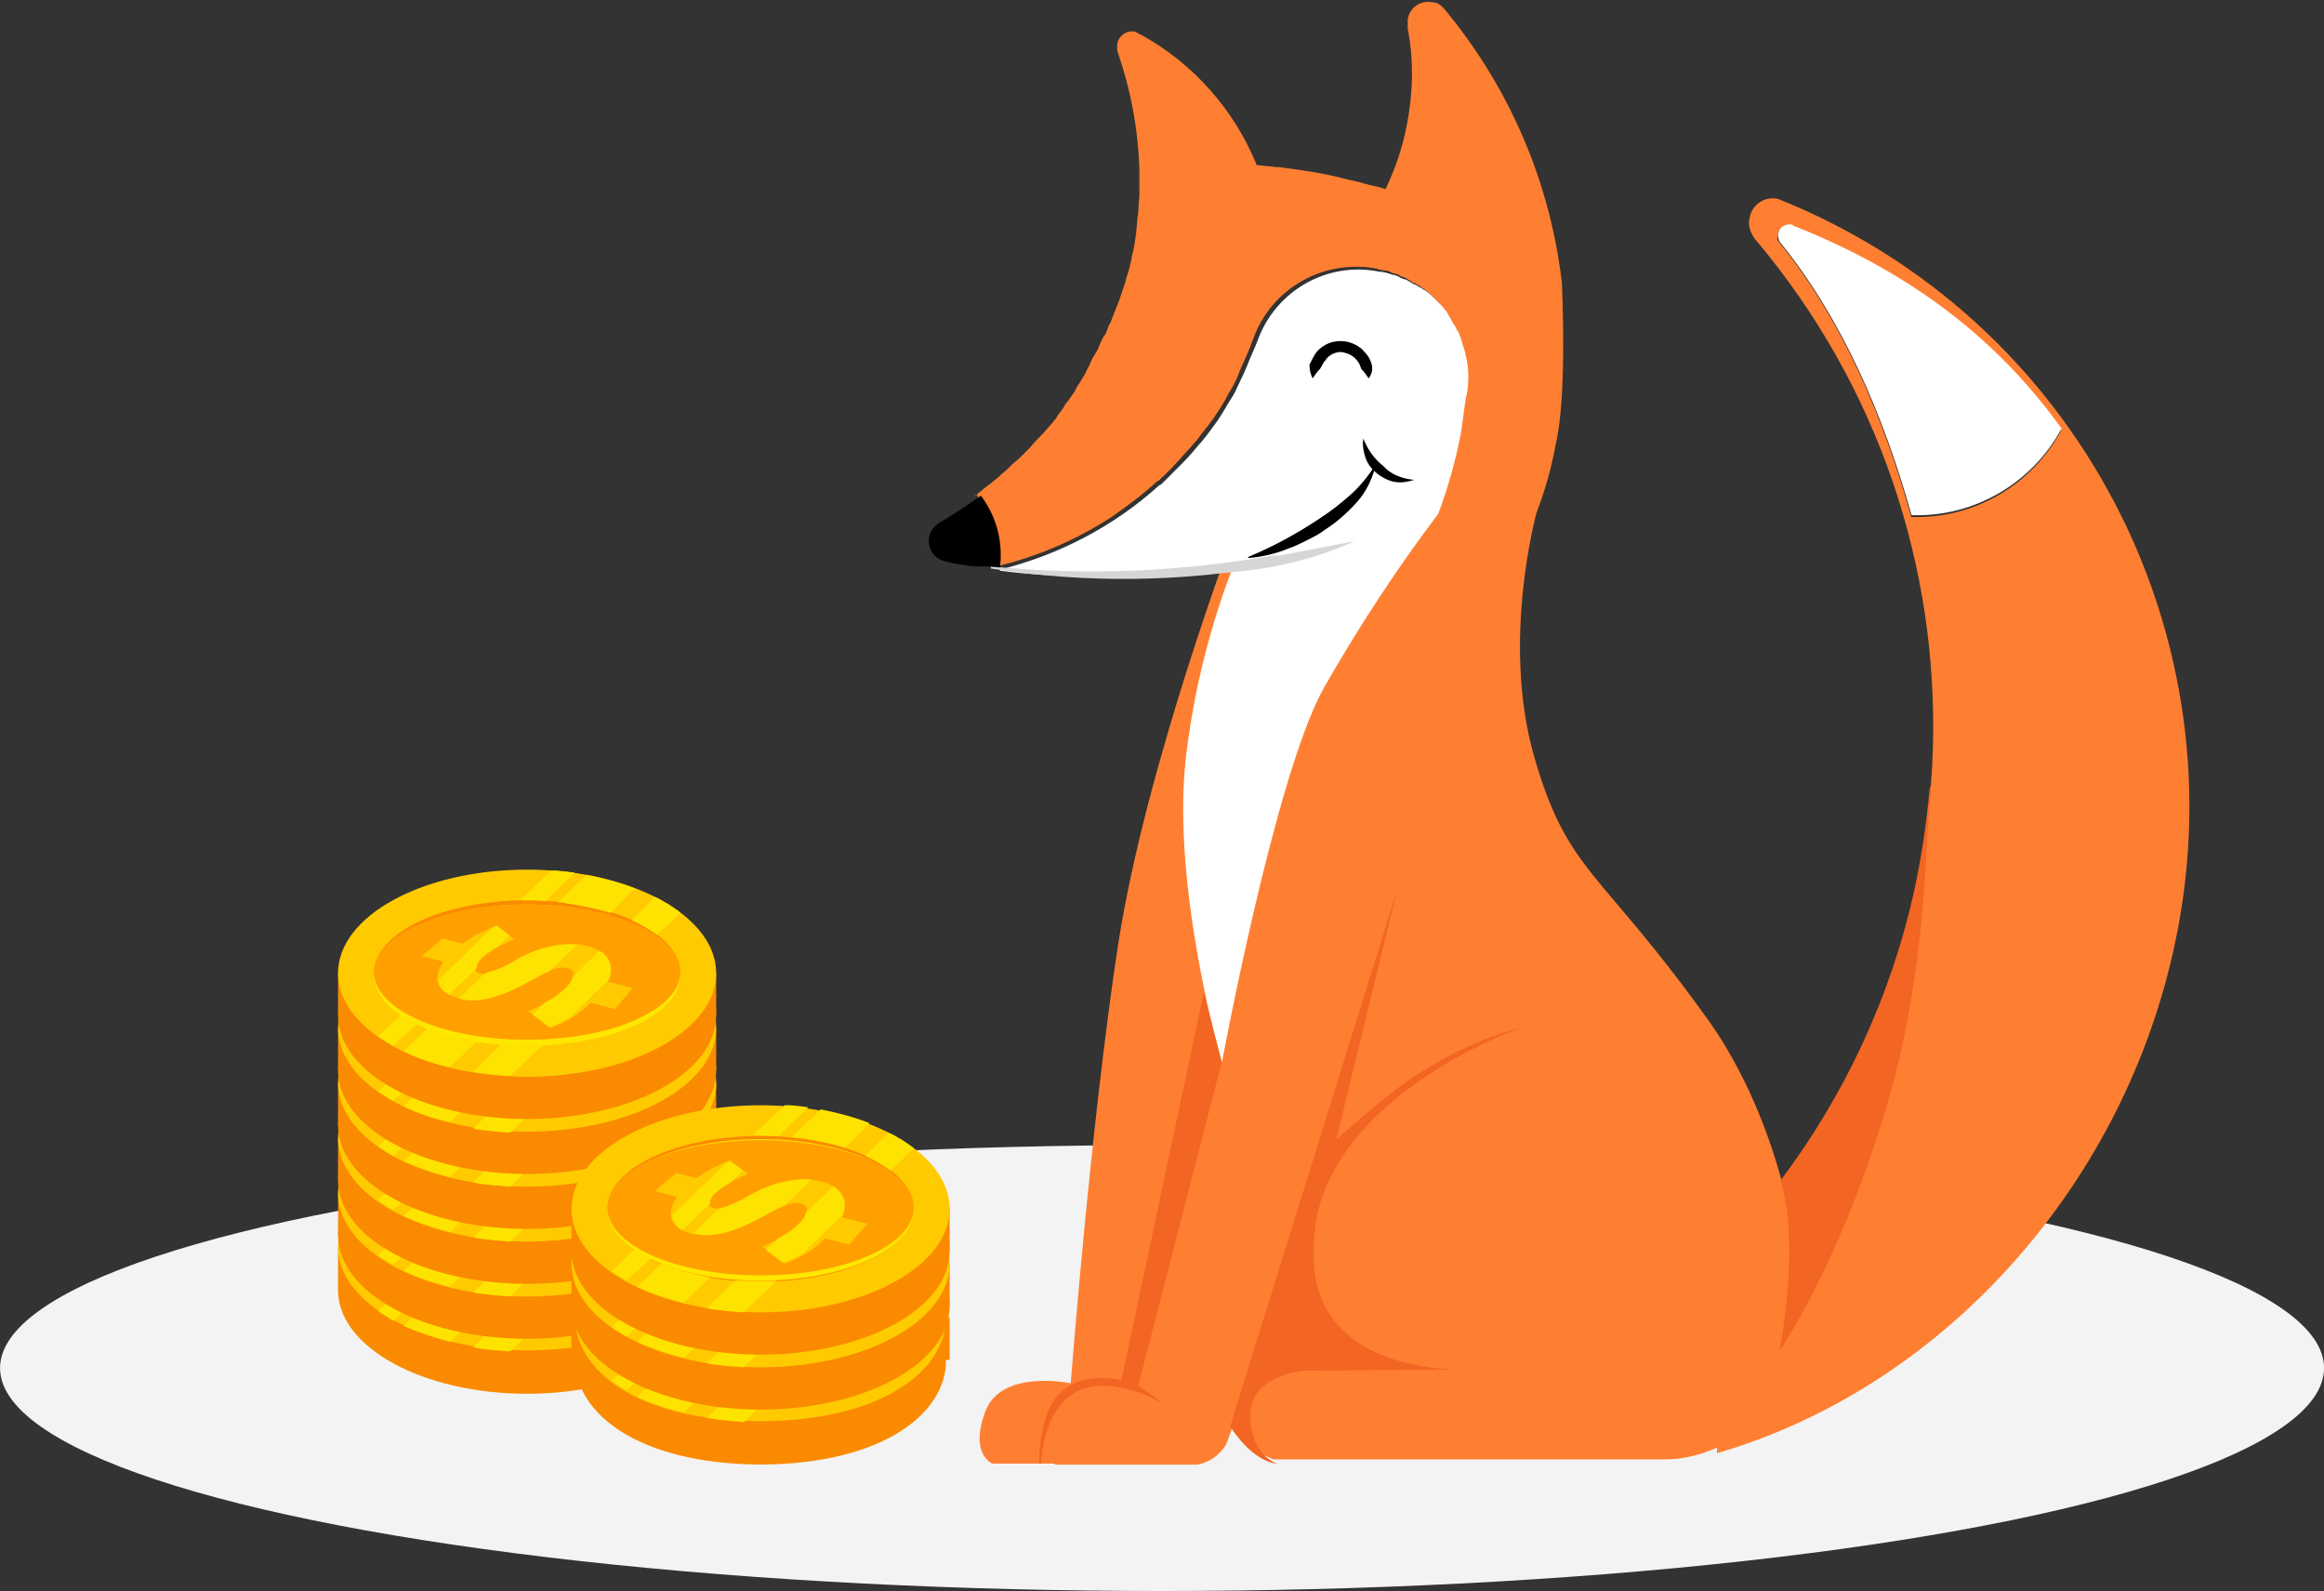 <?xml version="1.0" encoding="utf-8"?>
<!-- Generator: Adobe Illustrator 25.3.1, SVG Export Plug-In . SVG Version: 6.00 Build 0)  -->
<svg version="1.1" id="Warstwa_1" xmlns="http://www.w3.org/2000/svg" xmlns:xlink="http://www.w3.org/1999/xlink" x="0px" y="0px"
	 viewBox="0 0 220 150.6" style="enable-background:new 0 0 220 150.6;" xml:space="preserve">
<rect x="0" y="0" width="220" height="150.6" fill="#333333" stroke="none"/>
<style type="text/css">
	.st0{fill:#F3F3F3;}
	.st1{fill:#FF7F32;}
	.st2{fill:#FFFFFF;}
	.st3{fill:#D6D6D6;}
	.st4{fill:#F26522;}
	.st5{fill:#FA8A00;}
	.st6{fill:#FFCA00;}
	.st7{fill:#FFE700;}
	.st8{fill:#FF9F00;}
	.st9{fill:#FFE300;}
</style>
<g transform="translate(76.205 37.669)">
	<ellipse class="st0" cx="33.8" cy="91.8" rx="110" ry="21.1"/>
</g>
<g transform="translate(1542.46 68.01)">
	<path class="st1" d="M-1380.7,28.6c-10.3-14.4-13.3-13.9-16.5-24.9s0.2-23.2,0.2-23.2c0.8-2.1,1.4-4.2,1.8-6.4
		c0.3-1.3,1-5,0.6-15.3l0,0c-1.1-9.5-4.9-18.4-11-25.8l0,0c-0.3-0.4-0.7-0.8-1.3-0.8c-1.1-0.2-2.1,0.5-2.3,1.6c0,0.3,0,0.6,0,0.9
		c0.6,3,0.5,6.2-0.1,9.2c-0.4,2.1-1.1,4.1-2,6c-0.5-0.2-1-0.3-1.5-0.4c-0.4-0.1-0.7-0.2-1.1-0.3c-1-0.2-2-0.5-3-0.7
		c-1.5-0.3-3-0.5-4.5-0.7c-0.1,0-0.2,0-0.3,0c-0.6-0.1-1.2-0.1-1.8-0.2c-2.1-5.2-6-9.6-10.9-12.3c-0.2-0.1-0.4-0.2-0.6-0.3
		c-0.8-0.2-1.6,0.4-1.7,1.2c0,0.2,0,0.4,0,0.6c1.3,3.7,2,7.5,2.1,11.4l0,0v2.1c0,0.5-0.1,1.1-0.1,1.7c0,0.3-0.1,0.5-0.1,0.8
		c0,0.4-0.1,0.8-0.1,1.2c-0.1,0.7-0.2,1.5-0.4,2.2c-0.1,0.7-0.3,1.4-0.5,2c-0.1,0.2-0.1,0.5-0.2,0.7c0,0.1-0.1,0.2-0.1,0.3
		c-0.1,0.3-0.2,0.6-0.3,0.9c-0.1,0.3-0.2,0.6-0.3,0.8l-0.2,0.5c-0.1,0.2-0.1,0.3-0.2,0.5c-0.1,0.3-0.2,0.6-0.4,0.9
		c-0.1,0.3-0.2,0.5-0.3,0.8c0,0,0,0.1-0.1,0.1c-0.2,0.3-0.3,0.6-0.5,1c-0.1,0.3-0.2,0.5-0.4,0.8c-0.2,0.3-0.4,0.7-0.5,1
		c-0.1,0.2-0.3,0.5-0.4,0.8c-0.2,0.3-0.4,0.7-0.6,1c-0.2,0.2-0.3,0.5-0.4,0.7c-0.2,0.3-0.5,0.7-0.7,1c-0.2,0.2-0.3,0.4-0.4,0.6
		c-0.2,0.3-0.5,0.6-0.7,1c-0.2,0.2-0.3,0.4-0.5,0.6c-0.3,0.3-0.5,0.6-0.8,0.9l-0.5,0.5c-0.3,0.3-0.5,0.6-0.8,0.9
		c-0.2,0.2-0.3,0.3-0.5,0.5c-0.3,0.3-0.6,0.6-0.9,0.8c-0.2,0.2-0.3,0.3-0.5,0.5c-0.3,0.3-0.6,0.5-0.9,0.8c-0.2,0.2-0.4,0.3-0.6,0.5
		l-0.9,0.7c-0.2,0.2-0.4,0.3-0.6,0.5l-0.3,0.2c0.1-0.1,0.2-0.2,0.3-0.2c1.4,2,1.8,6.8,1.8,6.8c3.9-0.9,7.6-2.5,11-4.7
		c1.4-1,2.8-2,4.1-3.2c0.1-0.1,0.2-0.2,0.3-0.2c0.5-0.5,1.1-1,1.6-1.6c0.1-0.1,0.2-0.2,0.3-0.3c0.5-0.6,1.1-1.2,1.6-1.8
		c0,0,0.1-0.1,0.1-0.1c0.5-0.7,1.1-1.4,1.6-2.1c0.1-0.1,0.1-0.2,0.2-0.3c0.4-0.6,0.8-1.2,1.1-1.8c0.1-0.2,0.2-0.4,0.4-0.7
		c0.3-0.5,0.6-1.1,0.8-1.7c0.1-0.2,0.2-0.5,0.3-0.7c0.4-0.8,0.7-1.6,1-2.4c1.7-4.7,6.6-7.5,11.6-6.6c0.3,0.1,0.7,0.2,1,0.2
		c0.1,0,0.2,0.1,0.3,0.1c0.2,0.1,0.4,0.2,0.6,0.2c0.2,0.1,0.3,0.1,0.4,0.2c0.2,0.1,0.3,0.1,0.5,0.2l0.5,0.3c0.1,0.1,0.3,0.2,0.4,0.2
		c0.2,0.1,0.3,0.2,0.5,0.3c0.1,0.1,0.2,0.2,0.3,0.2c0.2,0.1,0.3,0.3,0.5,0.4c0.1,0.1,0.2,0.1,0.2,0.2c0.2,0.2,0.3,0.3,0.5,0.5
		c0.1,0.1,0.1,0.1,0.2,0.2c0.2,0.2,0.3,0.4,0.5,0.6c0,0.1,0.1,0.1,0.1,0.2c0.2,0.2,0.3,0.4,0.4,0.7c0,0.1,0.1,0.1,0.1,0.2
		c0.2,0.2,0.3,0.5,0.4,0.7c0,0,0,0.1,0.1,0.1c0.1,0.3,0.2,0.5,0.3,0.8c0,0,0,0,0,0.1c0.1,0.3,0.2,0.6,0.3,0.9v0
		c0.1,0.3,0.2,0.6,0.2,0.9l0,0c0.2,1.2,0.2,2.4-0.1,3.5c0,0,0,0,0,0.1c-0.2,1.2-0.3,2.3-0.5,3.5c-0.5,2.5-1.2,4.9-2,7.2
		c-7.8,0.1-17.8,0.6-18.2,2.3c-1.5,6.6-3.4,13.1-5.7,19.5c-2.6,6.7,1.6,28.4,1.6,28.4s3.2,31,4.7,38.3c0.1,0.7,2.2,1.5,2.2,1.5h37.2
		c4.4,0,11.1-3.6,12.4-9.6C-1371,51.7-1374.1,37.9-1380.7,28.6z"/>
	<path class="st1" d="M-1420.5,5.8l-14.6,57.2c0,0-6.6-1.4-8.1,2.7c-1.5,4.1,0.7,4.9,0.7,4.9h13.4c1.1-0.2,2.1-0.9,2.7-1.9
		c0.8-1.6,17.9-53.9,17.9-53.9l-0.5-15.1L-1420.5,5.8z"/>
	<path class="st1" d="M-1436.6,21.3c-2.6,16.9-4.5,41.6-4.5,41.6s-6.6-1.4-8.1,2.7c-1.5,4.1,0.7,4.9,0.7,4.9h13.4
		c1.1-0.2,2.1-0.9,2.7-1.9c0.8-1.6,11-60.8,11-60.8l-4.2-25.5C-1425.6-17.7-1434,4.5-1436.6,21.3z"/>
	<path class="st2" d="M-1406.3-19.4c-4,5.3-7.6,10.8-10.9,16.6c-4.6,8.4-9.6,35.4-9.6,35.4s-4.8-16.7-3.4-28.9
		c0.9-7.7,3-15.2,6.2-22.2L-1406.3-19.4z"/>
	<path class="st2" d="M-1403.7-30.3C-1403.7-30.3-1403.7-30.3-1403.7-30.3c0.3-1.2,0.3-2.4,0.1-3.6l0,0c-0.1-0.3-0.1-0.6-0.2-0.9v0
		c-0.1-0.3-0.2-0.6-0.3-0.9c0,0,0,0,0-0.1c-0.1-0.3-0.2-0.5-0.3-0.8c0,0,0-0.1-0.1-0.1c-0.1-0.2-0.2-0.5-0.4-0.7
		c0-0.1-0.1-0.1-0.1-0.2c-0.1-0.2-0.3-0.5-0.4-0.7c0-0.1-0.1-0.1-0.1-0.2c-0.2-0.2-0.3-0.4-0.5-0.6c-0.1-0.1-0.1-0.1-0.2-0.2
		c-0.2-0.2-0.3-0.3-0.5-0.5c-0.1-0.1-0.2-0.2-0.2-0.2c-0.2-0.2-0.3-0.3-0.5-0.4c-0.1-0.1-0.2-0.2-0.3-0.2c-0.1-0.1-0.3-0.2-0.5-0.3
		c-0.1-0.1-0.3-0.2-0.4-0.2l-0.5-0.3c-0.2-0.1-0.3-0.2-0.5-0.2c-0.2-0.1-0.3-0.1-0.4-0.2c-0.2-0.1-0.4-0.2-0.6-0.2
		c-0.1,0-0.2-0.1-0.3-0.1c-0.3-0.1-0.7-0.2-1-0.2c-4.9-1-9.8,1.8-11.5,6.5c-0.3,0.8-0.7,1.6-1,2.4c-0.1,0.2-0.2,0.5-0.3,0.7
		c-0.3,0.6-0.5,1.1-0.8,1.7c-0.1,0.2-0.2,0.4-0.4,0.7c-0.4,0.6-0.7,1.2-1.1,1.8c-0.1,0.1-0.1,0.2-0.2,0.3c-0.5,0.7-1,1.4-1.6,2.1
		c0,0-0.1,0.1-0.1,0.1c-0.5,0.6-1,1.2-1.6,1.8c-0.1,0.1-0.2,0.2-0.3,0.3c-0.5,0.5-1.1,1.1-1.6,1.6c-0.1,0.1-0.2,0.2-0.3,0.2
		c-4.3,3.9-9.5,6.6-15.1,8v0.1c10.4,1.4,23.3-0.4,30.8-2c7.5-1.5,10.7-3.4,10.7-3.4c0.9-2.4,1.6-4.9,2.1-7.4
		C-1404-28-1403.9-29.1-1403.7-30.3z"/>
	<path class="st3" d="M-1421.6-15.5c-8.9,1.6-18,2-27,1.1c-0.1,0-0.1,0.2,0,0.2c8.9,1.4,17.9,1.3,26.8-0.3
		C-1421.9-14.9-1421.8-15.2-1421.6-15.5z"/>
	<path d="M-1449.6-21.1c-1.3,0.9-2.6,1.8-4,2.6l0,0c-0.4,0.3-0.8,0.7-0.9,1.3c-0.2,1.1,0.5,2.1,1.5,2.3l0,0c0.6,0.2,1.4,0.3,2,0.4
		c1,0.2,2.1,0,3.2,0.2C-1447.5-16.7-1448.1-19.1-1449.6-21.1z"/>
	<path class="st4" d="M-1410.2,16.2l-14.7,47.2l-1.1,3.6c2.3,3.5,4.4,3.5,4.4,3.5s-2.5-0.8-2.5-4.6s5.1-4.2,5.1-4.2l15.3-0.1
		c0,0-15,0.7-14.4-11.5c0-14,19.7-20.9,19.7-20.9c-4.8,1.3-9.3,3.7-13.2,6.9c-6.7,5.5-4.5,4.3-4.5,4.3L-1410.2,16.2z"/>
	<path class="st4" d="M-1426.8,32.5l-7.9,30.6l2.6,1.9c0,0-3.8-2.5-7.4-1.7c-4.3,1.1-4.4,7.2-4.4,7.2h-0.2c0-1.4,0.2-2.8,0.6-4.2
		c1.4-5.2,7.2-3.7,7.2-3.7l7.8-36.7L-1426.8,32.5z"/>
	<g transform="translate(74.567 18.719)">
		<path class="st1" d="M-1451.4-66.1c-0.2,0.7,0.1,1.5,0.6,2.1c23.4,27.8,22.2,68.7-2.8,95.1l-0.9,19.7c21-6.1,38.1-24.7,43.2-47.5
			c6.7-29.7-9.1-59.9-37.4-71.2C-1449.9-68.2-1451.2-67.4-1451.4-66.1z M-1448.6-63.8c-0.2-0.2-0.2-0.5-0.1-0.8
			c0.1-0.6,0.7-0.9,1.2-0.8c0,0,0,0,0.1,0c0,0,0.1,0,0.1,0.1c0,0,0,0,0,0l0,0c10.6,4.3,19,10.4,25.4,19.3c-2.8,5.2-8.3,8.4-14.2,8.2
			C-1438.7-47.2-1442.6-56.4-1448.6-63.8C-1448.6-63.8-1448.6-63.8-1448.6-63.8L-1448.6-63.8z"/>
		<g transform="translate(5.73 2.525)">
			<path class="st2" d="M-1453-67.9c0,0-0.1-0.1-0.1-0.1c-0.6-0.1-1.2,0.2-1.3,0.8c-0.1,0.3,0,0.5,0.1,0.8l0,0l0,0
				c6,7.4,9.9,16.6,12.5,25.9c5.9,0.2,11.4-3,14.2-8.2C-1434-57.6-1442.4-63.7-1453-67.9L-1453-67.9z"/>
		</g>
	</g>
	<path class="st4" d="M-1364.2,37.8c4.5-14.3,3.9-27.6,4.6-31.7c0,0-0.1,0.2-0.2,0.6c-0.3,3.3-0.8,6.6-1.5,9.8
		c-2.2,9.8-6.5,19.1-12.6,27.2c1.9,6.1-0.1,16.1-0.1,16.1S-1368.6,52.1-1364.2,37.8z"/>
	<path d="M-1412.9-32.2c-0.2-0.3-0.4-0.6-0.7-0.9c-0.1-0.3-0.2-0.6-0.4-0.8c-0.4-0.5-0.9-0.7-1.5-0.8c-0.6,0-1.2,0.3-1.5,0.8
		c-0.2,0.2-0.3,0.5-0.5,0.8c-0.3,0.3-0.5,0.6-0.7,0.9c-0.2-0.4-0.3-0.8-0.3-1.3c0.2-0.4,0.4-0.8,0.6-1.1c1-1.3,2.9-1.5,4.2-0.5
		c0.2,0.1,0.3,0.3,0.5,0.5c0.3,0.3,0.5,0.7,0.6,1.1C-1412.5-33-1412.6-32.6-1412.9-32.2z"/>
	<path d="M-1408.6-22.6c-0.6,0.2-1.2,0.3-1.8,0.2c-0.6-0.1-1.2-0.4-1.7-0.8c-0.5-0.4-0.9-0.9-1.1-1.5c-0.2-0.6-0.3-1.2-0.2-1.8
		c0.4,1,1,1.9,1.9,2.6C-1410.8-23.1-1409.7-22.7-1408.6-22.6z"/>
	<path d="M-1412.2-24.1c-0.3,1.3-0.9,2.6-1.8,3.6c-0.9,1-1.9,1.9-3,2.6c-0.5,0.4-1.1,0.7-1.7,1c-0.6,0.3-1.2,0.6-1.8,0.8
		c-1.2,0.5-2.5,0.8-3.8,0.9l0-0.1c2.4-1,4.6-2.2,6.7-3.6c1.1-0.7,2.1-1.5,3-2.3C-1413.7-22-1412.9-23-1412.2-24.1L-1412.2-24.1z"/>
	<path class="st3" d="M-1414.2-16.8c-4,1.8-8.4,2.8-12.8,3c-0.1-0.2-0.2-0.4-0.3-0.5"/>
</g>
<g transform="translate(0 9.8)">
	<rect x="65" y="108.2" class="st5" width="2.8" height="4"/>
	<rect x="32" y="108.2" class="st5" width="2.8" height="4"/>
</g>
<ellipse class="st5" cx="49.9" cy="122.1" rx="17.9" ry="9.8"/>
<ellipse class="st6" cx="49.9" cy="118" rx="17.9" ry="9.8"/>
<ellipse class="st5" cx="49.9" cy="118" rx="14.5" ry="6.9"/>
<ellipse class="st7" cx="49.9" cy="118.2" rx="14.5" ry="6.7"/>
<ellipse class="st8" cx="49.9" cy="118" rx="14.5" ry="6.4"/>
<path class="st6" d="M48.7,116.9c-2.1,1.1-2.8,1.3-3.3,1.1c-0.5-0.1-0.7-0.6,0.2-1.4c0.7-0.6,1.5-1.1,2.4-1.5l0.7-0.3l-1.7-1.3
	l-0.7,0.3c-0.9,0.4-1.7,0.8-2.5,1.4l-1.9-0.5l-2,1.7L42,117c-1.1,1.5-0.7,2.9,1.2,3.4c2.4,0.7,5-0.5,7.3-1.8c1.9-1.1,2.7-1.1,3.2-1
	c0.8,0.2,0.8,0.9,0,1.8c-0.8,0.8-1.8,1.5-2.8,1.9l-0.8,0.4l2.1,1.6l0.7-0.3c1.2-0.5,2.2-1.2,3.1-2.1l2.3,0.6l1.7-2l-2.4-0.6
	c0.9-1.8-0.3-3-2-3.4C53,114.8,50.6,115.9,48.7,116.9z"/>
<g transform="translate(9.422 5.313)">
	<path class="st2" d="M48.1,113.6c0.6-1,0.3-2.3-0.7-2.9c0,0,0,0-0.1,0l-2.5,2.4c-0.1,0.4-0.3,0.7-0.6,1c-0.6,0.6-1.3,1.1-2.1,1.5
		l-1.1,1.1l1.6,1.2l0.7-0.3c0.5-0.2,1-0.5,1.4-0.8l3.4-3.3L48.1,113.6z"/>
	<path class="st2" d="M39.3,111.6c-0.9,0.6-1.8,0.9-2.8,1.2l-2.4,2.3c2.4,0.6,4.8-0.6,7-1.8c0.5-0.3,1.1-0.6,1.6-0.8l2.6-2.5
		C43.1,109.9,41.1,110.5,39.3,111.6z"/>
	<path class="st2" d="M36.2,111.3c0.4-0.4,0.9-0.7,1.4-1l1.2-1.1l-1.2-0.9l-0.3,0.1l-5.2,5c0.1,0.6,0.4,1.1,1,1.4l2.6-2.5
		C35.7,111.8,35.9,111.5,36.2,111.3z"/>
</g>
<g transform="translate(3.807 0.09)">
	<path class="st9" d="M47.8,111.1l2.8-2.7l0,0c-0.7-0.1-1.4-0.2-2.2-0.2l-3,2.8C46.2,111.1,47,111.1,47.8,111.1z"/>
	<path class="st9" d="M47.6,124.8c-1.3,0.1-2.6,0-3.9,0l-2.7,2.6c0.1,0,0.3,0.1,0.4,0.1c0.5,0.1,1.1,0.1,1.6,0.2
		c0.5,0,1,0.1,1.5,0.1h0L47.6,124.8z"/>
	<path class="st9" d="M35.7,122.7c-0.5-0.3-1-0.5-1.5-0.9L32,124l0,0c0.5,0.3,0.9,0.6,1.4,0.9l0,0L35.7,122.7z"/>
	<path class="st9" d="M38.8,126.9l2.5-2.4c-1.6-0.3-3.1-0.7-4.6-1.3l-2.3,2.2l0,0C35.8,126,37.3,126.5,38.8,126.9z"/>
	<path class="st9" d="M56,112.9c0.9,0.4,1.7,0.9,2.4,1.4l2.2-2.1c-0.3-0.3-0.7-0.5-1.1-0.8l0,0c-0.4-0.2-0.8-0.5-1.3-0.7L56,112.9z"
		/>
	<path class="st9" d="M49.8,111.3c1.4,0.2,2.8,0.5,4.2,0.9l2.3-2.3c-1.5-0.6-3.1-1-4.6-1.3l-2.7,2.6
		C49.3,111.2,49.6,111.3,49.8,111.3z"/>
</g>
<g transform="translate(0 9.8)">
	<rect x="65" y="103.1" class="st5" width="2.8" height="4"/>
	<rect x="32" y="103.1" class="st5" width="2.8" height="4"/>
</g>
<ellipse class="st5" cx="49.9" cy="116.9" rx="17.9" ry="9.8"/>
<ellipse class="st6" cx="49.9" cy="112.9" rx="17.9" ry="9.8"/>
<ellipse class="st5" cx="49.9" cy="112.9" rx="14.5" ry="6.9"/>
<ellipse class="st7" cx="49.9" cy="113.1" rx="14.5" ry="6.7"/>
<ellipse class="st8" cx="49.9" cy="112.8" rx="14.5" ry="6.4"/>
<path class="st6" d="M48.7,111.7c-2.1,1.1-2.8,1.3-3.3,1.1c-0.5-0.1-0.7-0.6,0.2-1.4c0.7-0.6,1.5-1.1,2.4-1.5l0.7-0.3l-1.7-1.3
	l-0.7,0.3c-0.9,0.4-1.7,0.8-2.5,1.4l-1.9-0.5l-2,1.7l2.1,0.6c-1.1,1.5-0.7,2.9,1.2,3.4c2.4,0.7,5-0.5,7.3-1.8c1.9-1.1,2.7-1.1,3.2-1
	c0.8,0.2,0.8,0.9,0,1.8c-0.8,0.8-1.8,1.5-2.8,1.9l-0.8,0.4l2.1,1.6l0.7-0.3c1.2-0.5,2.2-1.2,3.1-2.1l2.3,0.6l1.7-2l-2.4-0.6
	c0.9-1.8-0.3-3-2-3.4C53,109.7,50.6,110.7,48.7,111.7z"/>
<g transform="translate(9.422 5.313)">
	<path class="st2" d="M48.1,108.4c0.6-1,0.3-2.3-0.7-2.9c0,0,0,0-0.1,0l-2.5,2.4c-0.1,0.4-0.3,0.7-0.6,1c-0.6,0.6-1.3,1.1-2.1,1.5
		l-1.1,1.1l1.6,1.2l0.7-0.3c0.5-0.2,1-0.5,1.4-0.8l3.4-3.3L48.1,108.4z"/>
	<path class="st2" d="M39.3,106.4c-0.9,0.6-1.8,0.9-2.8,1.2l-2.4,2.3c2.4,0.6,4.8-0.6,7-1.8c0.5-0.3,1.1-0.6,1.6-0.8l2.6-2.5
		C43.1,104.7,41.1,105.3,39.3,106.4z"/>
	<path class="st2" d="M36.2,106.1c0.4-0.4,0.9-0.7,1.4-1l1.2-1.1l-1.2-0.9l-0.3,0.1l-5.2,5c0.1,0.6,0.4,1.1,1,1.4l2.6-2.5
		C35.7,106.7,35.9,106.3,36.2,106.1z"/>
</g>
<g transform="translate(3.807 0.09)">
	<path class="st9" d="M47.8,105.9l2.8-2.7l0,0c-0.7-0.1-1.4-0.2-2.2-0.2l-3,2.8C46.2,105.9,47,105.9,47.8,105.9z"/>
	<path class="st9" d="M47.6,119.6c-1.3,0.1-2.6,0-3.9,0l-2.7,2.6c0.1,0,0.3,0.1,0.4,0.1c0.5,0.1,1.1,0.1,1.6,0.2
		c0.5,0,1,0.1,1.5,0.1h0L47.6,119.6z"/>
	<path class="st9" d="M35.7,117.5c-0.5-0.3-1-0.5-1.5-0.9l-2.2,2.1l0,0c0.5,0.3,0.9,0.6,1.4,0.9l0,0L35.7,117.5z"/>
	<path class="st9" d="M38.8,121.7l2.5-2.4c-1.6-0.3-3.1-0.7-4.6-1.3l-2.3,2.2l0,0C35.8,120.8,37.3,121.3,38.8,121.7z"/>
	<path class="st9" d="M56,107.8c0.9,0.4,1.7,0.9,2.4,1.4l2.2-2.1c-0.3-0.3-0.7-0.5-1.1-0.8l0,0c-0.4-0.2-0.8-0.5-1.3-0.7L56,107.8z"
		/>
	<path class="st9" d="M49.8,106.1c1.4,0.2,2.8,0.5,4.2,0.9l2.3-2.3c-1.5-0.6-3.1-1-4.6-1.3l-2.7,2.6
		C49.3,106.1,49.6,106.1,49.8,106.1z"/>
</g>
<g transform="translate(0 9.8)">
	<rect x="65" y="97.9" class="st5" width="2.8" height="4"/>
	<rect x="32" y="97.9" class="st5" width="2.8" height="4"/>
</g>
<ellipse class="st5" cx="49.9" cy="111.7" rx="17.9" ry="9.8"/>
<ellipse class="st6" cx="49.9" cy="107.7" rx="17.9" ry="9.8"/>
<ellipse class="st5" cx="49.9" cy="107.7" rx="14.5" ry="6.9"/>
<ellipse class="st7" cx="49.9" cy="107.8" rx="14.5" ry="6.7"/>
<ellipse class="st8" cx="49.9" cy="107.6" rx="14.5" ry="6.4"/>
<path class="st6" d="M48.7,106.5c-2.1,1.1-2.8,1.3-3.3,1.1c-0.5-0.1-0.7-0.6,0.2-1.4c0.7-0.6,1.5-1.1,2.4-1.5l0.7-0.3l-1.7-1.3
	l-0.7,0.3c-0.9,0.4-1.7,0.8-2.5,1.4l-1.9-0.5l-2,1.7l2.1,0.6c-1.1,1.5-0.7,2.9,1.2,3.4c2.4,0.7,5-0.5,7.3-1.8c1.9-1.1,2.7-1.1,3.2-1
	c0.8,0.2,0.8,0.9,0,1.8c-0.8,0.8-1.8,1.5-2.8,1.9l-0.8,0.4l2.1,1.6l0.7-0.3c1.2-0.5,2.2-1.2,3.1-2.1l2.3,0.6l1.7-2l-2.4-0.6
	c0.9-1.8-0.3-3-2-3.4C53,104.5,50.6,105.5,48.7,106.5z"/>
<g transform="translate(9.422 5.313)">
	<path class="st2" d="M48.1,103.2c0.6-1,0.3-2.3-0.7-2.9c0,0,0,0-0.1,0l-2.5,2.4c-0.1,0.4-0.3,0.7-0.6,1c-0.6,0.6-1.3,1.1-2.1,1.5
		l-1.1,1.1l1.6,1.2l0.7-0.3c0.5-0.2,1-0.5,1.4-0.8l3.4-3.3L48.1,103.2z"/>
	<path class="st2" d="M39.3,101.2c-0.9,0.6-1.8,0.9-2.8,1.2l-2.4,2.3c2.4,0.6,4.8-0.6,7-1.8c0.5-0.3,1.1-0.6,1.6-0.8l2.6-2.5
		C43.1,99.5,41.1,100.1,39.3,101.2z"/>
	<path class="st2" d="M36.2,100.9c0.4-0.4,0.9-0.7,1.4-1l1.2-1.1l-1.2-0.9L37.2,98l-5.2,5c0.1,0.6,0.4,1.1,1,1.4l2.6-2.5
		C35.7,101.5,35.9,101.1,36.2,100.9z"/>
</g>
<g transform="translate(3.807 0.09)">
	<path class="st9" d="M47.8,100.7l2.8-2.7l0,0c-0.7-0.1-1.4-0.2-2.2-0.2l-3,2.8C46.2,100.7,47,100.7,47.8,100.7z"/>
	<path class="st9" d="M47.6,114.4c-1.3,0.1-2.6,0-3.9,0L41,117c0.1,0,0.3,0.1,0.4,0.1c0.5,0.1,1.1,0.1,1.6,0.2c0.5,0,1,0.1,1.5,0.1
		h0L47.6,114.4z"/>
	<path class="st9" d="M35.7,112.3c-0.5-0.3-1-0.5-1.5-0.9l-2.2,2.1l0,0c0.5,0.3,0.9,0.6,1.4,0.9l0,0L35.7,112.3z"/>
	<path class="st9" d="M38.8,116.5l2.5-2.4c-1.6-0.3-3.1-0.7-4.6-1.3l-2.3,2.2l0,0C35.8,115.6,37.3,116.1,38.8,116.5z"/>
	<path class="st9" d="M56,102.6c0.9,0.4,1.7,0.9,2.4,1.4l2.2-2.1c-0.3-0.3-0.7-0.5-1.1-0.8l0,0c-0.4-0.2-0.8-0.5-1.3-0.7L56,102.6z"
		/>
	<path class="st9" d="M49.8,100.9c1.4,0.2,2.8,0.5,4.2,0.9l2.3-2.3c-1.5-0.6-3.1-1-4.6-1.3l-2.7,2.6
		C49.3,100.9,49.6,100.9,49.8,100.9z"/>
</g>
<g transform="translate(0 9.8)">
	<rect x="65" y="92.7" class="st5" width="2.8" height="4"/>
	<rect x="32" y="92.7" class="st5" width="2.8" height="4"/>
</g>
<ellipse class="st5" cx="49.9" cy="106.5" rx="17.9" ry="9.8"/>
<ellipse class="st6" cx="49.9" cy="102.5" rx="17.9" ry="9.8"/>
<ellipse class="st5" cx="49.9" cy="102.5" rx="14.5" ry="6.9"/>
<ellipse class="st7" cx="49.9" cy="102.7" rx="14.5" ry="6.7"/>
<ellipse class="st8" cx="49.9" cy="102.4" rx="14.5" ry="6.4"/>
<path class="st6" d="M48.7,101.3c-2.1,1.1-2.8,1.3-3.3,1.1c-0.5-0.1-0.7-0.6,0.2-1.4c0.7-0.6,1.5-1.1,2.4-1.5l0.7-0.3L46.9,98
	l-0.7,0.3c-0.9,0.4-1.7,0.8-2.5,1.4l-1.9-0.5l-2,1.7l2.1,0.6c-1.1,1.5-0.7,2.9,1.2,3.4c2.4,0.7,5-0.5,7.3-1.8c1.9-1.1,2.7-1.1,3.2-1
	c0.8,0.2,0.8,0.9,0,1.8c-0.8,0.8-1.8,1.5-2.8,1.9l-0.8,0.4l2.1,1.6l0.7-0.3c1.2-0.5,2.2-1.2,3.1-2.1l2.3,0.6l1.7-2l-2.4-0.6
	c0.9-1.8-0.3-3-2-3.4C53,99.3,50.6,100.3,48.7,101.3z"/>
<g transform="translate(9.422 5.313)">
	<path class="st2" d="M48.1,98c0.6-1,0.3-2.3-0.7-2.9c0,0,0,0-0.1,0l-2.5,2.4c-0.1,0.4-0.3,0.7-0.6,1c-0.6,0.6-1.3,1.1-2.1,1.5
		l-1.1,1.1l1.6,1.2l0.7-0.3c0.5-0.2,1-0.5,1.4-0.8l3.4-3.3L48.1,98z"/>
	<path class="st2" d="M39.3,96c-0.9,0.6-1.8,0.9-2.8,1.2L34,99.5c2.4,0.6,4.8-0.6,7-1.8c0.5-0.3,1.1-0.6,1.6-0.8l2.6-2.5
		C43.1,94.3,41.1,94.9,39.3,96z"/>
	<path class="st2" d="M36.2,95.7c0.4-0.4,0.9-0.7,1.4-1l1.2-1.1l-1.2-0.9l-0.3,0.1l-5.2,5c0.1,0.6,0.4,1.1,1,1.4l2.6-2.5
		C35.7,96.3,35.9,95.9,36.2,95.7z"/>
</g>
<g transform="translate(3.807 0.09)">
	<path class="st9" d="M47.8,95.6l2.8-2.7l0,0c-0.7-0.1-1.4-0.2-2.2-0.2l-3,2.8C46.2,95.5,47,95.5,47.8,95.6z"/>
	<path class="st9" d="M47.6,109.2c-1.3,0.1-2.6,0-3.9,0l-2.7,2.6c0.1,0,0.3,0.1,0.4,0.1c0.5,0.1,1.1,0.1,1.6,0.2
		c0.5,0,1,0.1,1.5,0.1h0L47.6,109.2z"/>
	<path class="st9" d="M35.7,107.2c-0.5-0.3-1-0.5-1.5-0.9l-2.2,2.1l0,0c0.5,0.3,0.9,0.6,1.4,0.9l0,0L35.7,107.2z"/>
	<path class="st9" d="M38.8,111.3l2.5-2.4c-1.6-0.3-3.1-0.7-4.6-1.3l-2.3,2.2l0,0C35.8,110.4,37.3,110.9,38.8,111.3z"/>
	<path class="st9" d="M56,97.4c0.9,0.4,1.7,0.9,2.4,1.4l2.2-2.1c-0.3-0.3-0.7-0.5-1.1-0.8l0,0c-0.4-0.2-0.8-0.5-1.3-0.7L56,97.4z"/>
	<path class="st9" d="M49.8,95.7c1.4,0.2,2.8,0.5,4.2,0.9l2.3-2.3c-1.5-0.6-3.1-1-4.6-1.3l-2.7,2.6C49.3,95.7,49.6,95.7,49.8,95.7z"
		/>
</g>
<g transform="translate(0 9.8)">
	<rect x="65" y="87.5" class="st5" width="2.8" height="4"/>
	<rect x="32" y="87.5" class="st5" width="2.8" height="4"/>
</g>
<ellipse class="st5" cx="49.9" cy="101.3" rx="17.9" ry="9.8"/>
<ellipse class="st6" cx="49.9" cy="97.3" rx="17.9" ry="9.8"/>
<ellipse class="st5" cx="49.9" cy="97.3" rx="14.5" ry="6.9"/>
<ellipse class="st7" cx="49.9" cy="97.5" rx="14.5" ry="6.7"/>
<ellipse class="st8" cx="49.9" cy="97.2" rx="14.5" ry="6.4"/>
<path class="st6" d="M48.7,96.2c-2.1,1.1-2.8,1.3-3.3,1.1c-0.5-0.1-0.7-0.6,0.2-1.4c0.7-0.6,1.5-1.1,2.4-1.5l0.7-0.3l-1.7-1.3
	l-0.7,0.3c-0.9,0.4-1.7,0.8-2.5,1.4L41.9,94l-2,1.7l2.1,0.6c-1.1,1.5-0.7,2.9,1.2,3.4c2.4,0.7,5-0.5,7.3-1.8c1.9-1.1,2.7-1.1,3.2-1
	c0.8,0.2,0.8,0.9,0,1.8c-0.8,0.8-1.8,1.5-2.8,1.9l-0.8,0.4l2.1,1.6l0.7-0.3c1.2-0.5,2.2-1.2,3.1-2.1l2.3,0.6l1.7-2l-2.4-0.6
	c0.9-1.8-0.3-3-2-3.4C53,94.1,50.6,95.1,48.7,96.2z"/>
<g transform="translate(9.422 5.313)">
	<path class="st2" d="M48.1,92.8c0.6-1,0.3-2.3-0.7-2.9c0,0,0,0-0.1,0l-2.5,2.4c-0.1,0.4-0.3,0.7-0.6,1c-0.6,0.6-1.3,1.1-2.1,1.5
		L41.1,96l1.6,1.2l0.7-0.3c0.5-0.2,1-0.5,1.4-0.8l3.4-3.3L48.1,92.8z"/>
	<path class="st2" d="M39.3,90.8c-0.9,0.6-1.8,0.9-2.8,1.2L34,94.4c2.4,0.6,4.8-0.6,7-1.8c0.5-0.3,1.1-0.6,1.6-0.8l2.6-2.5
		C43.1,89.2,41.1,89.7,39.3,90.8z"/>
	<path class="st2" d="M36.2,90.6c0.4-0.4,0.9-0.7,1.4-1l1.2-1.1l-1.2-0.9l-0.3,0.1l-5.2,5c0.1,0.6,0.4,1.1,1,1.4l2.6-2.5
		C35.7,91.1,35.9,90.8,36.2,90.6z"/>
</g>
<g transform="translate(3.807 0.09)">
	<path class="st9" d="M47.8,90.4l2.8-2.7l0,0c-0.7-0.1-1.4-0.2-2.2-0.2l-3,2.8C46.2,90.3,47,90.3,47.8,90.4z"/>
	<path class="st9" d="M47.6,104.1c-1.3,0.1-2.6,0-3.9,0l-2.7,2.6c0.1,0,0.3,0.1,0.4,0.1c0.5,0.1,1.1,0.1,1.6,0.2
		c0.5,0,1,0.1,1.5,0.1h0L47.6,104.1z"/>
	<path class="st9" d="M35.7,102c-0.5-0.3-1-0.5-1.5-0.9l-2.2,2.1l0,0c0.5,0.3,0.9,0.6,1.4,0.9l0,0L35.7,102z"/>
	<path class="st9" d="M38.8,106.1l2.5-2.4c-1.6-0.3-3.1-0.7-4.6-1.3l-2.3,2.2l0,0C35.8,105.3,37.3,105.8,38.8,106.1z"/>
	<path class="st9" d="M56,92.2c0.9,0.4,1.7,0.9,2.4,1.4l2.2-2.1c-0.3-0.3-0.7-0.5-1.1-0.8l0,0c-0.4-0.2-0.8-0.5-1.3-0.7L56,92.2z"/>
	<path class="st9" d="M49.8,90.6c1.4,0.2,2.8,0.5,4.2,0.9l2.3-2.3c-1.5-0.6-3.1-1-4.6-1.3l-2.7,2.6C49.3,90.5,49.6,90.5,49.8,90.6z"
		/>
</g>
<g transform="translate(0 9.8)">
	<rect x="65" y="82.3" class="st5" width="2.8" height="4"/>
	<rect x="32" y="82.3" class="st5" width="2.8" height="4"/>
</g>
<ellipse class="st5" cx="49.9" cy="96.1" rx="17.9" ry="9.8"/>
<ellipse class="st6" cx="49.9" cy="92.1" rx="17.9" ry="9.8"/>
<ellipse class="st5" cx="49.9" cy="92.1" rx="14.5" ry="6.9"/>
<ellipse class="st7" cx="49.9" cy="92.3" rx="14.5" ry="6.7"/>
<ellipse class="st8" cx="49.9" cy="92" rx="14.5" ry="6.4"/>
<path class="st6" d="M48.7,91c-2.1,1.1-2.8,1.3-3.3,1.1c-0.5-0.1-0.7-0.6,0.2-1.4c0.7-0.6,1.5-1.1,2.4-1.5l0.7-0.3l-1.7-1.3
	l-0.7,0.3c-0.9,0.4-1.7,0.8-2.5,1.4l-1.9-0.5l-2,1.7L42,91c-1.1,1.5-0.7,2.9,1.2,3.4c2.4,0.7,5-0.5,7.3-1.8c1.9-1.1,2.7-1.1,3.2-1
	c0.8,0.2,0.8,0.9,0,1.8c-0.8,0.8-1.8,1.5-2.8,1.9L50,95.7l2.1,1.6l0.7-0.3c1.2-0.5,2.2-1.2,3.1-2.1l2.3,0.6l1.7-2l-2.4-0.6
	c0.9-1.8-0.3-3-2-3.4C53,88.9,50.6,89.9,48.7,91z"/>
<g transform="translate(9.422 5.313)">
	<path class="st9" d="M48.1,87.6c0.6-1,0.3-2.3-0.7-2.9c0,0,0,0-0.1,0l-2.5,2.4c-0.1,0.4-0.3,0.7-0.6,1c-0.6,0.6-1.3,1.1-2.1,1.5
		l-1.1,1.1l1.6,1.2l0.7-0.3c0.5-0.2,1-0.5,1.4-0.8l3.4-3.3L48.1,87.6z"/>
	<path class="st9" d="M39.3,85.6c-0.9,0.6-1.8,0.9-2.8,1.2L34,89.2c2.4,0.6,4.8-0.6,7-1.8c0.5-0.3,1.1-0.6,1.6-0.8l2.6-2.5
		C43.1,84,41.1,84.5,39.3,85.6z"/>
	<path class="st9" d="M36.2,85.3c0.4-0.4,0.9-0.7,1.4-1l1.2-1.1l-1.2-0.9l-0.3,0.1l-5.2,5c0.1,0.6,0.4,1.1,1,1.4l2.6-2.5
		C35.7,85.9,35.9,85.6,36.2,85.3z"/>
</g>
<g transform="translate(3.807 0.09)">
	<path class="st9" d="M47.8,85.2l2.8-2.7l0,0c-0.7-0.1-1.4-0.2-2.2-0.2l-3,2.8C46.2,85.1,47,85.1,47.8,85.2z"/>
	<path class="st9" d="M47.6,98.8c-1.3,0.1-2.6,0-3.9-0.1l-2.7,2.6c0.1,0,0.3,0.1,0.4,0.1c0.5,0.1,1.1,0.1,1.6,0.2
		c0.5,0,1,0.1,1.5,0.1h0L47.6,98.8z"/>
	<path class="st9" d="M35.7,96.8c-0.5-0.3-1-0.5-1.5-0.9L32,98l0,0c0.5,0.3,0.9,0.6,1.4,0.9l0,0L35.7,96.8z"/>
	<path class="st9" d="M38.8,100.9l2.5-2.4c-1.6-0.3-3.1-0.7-4.6-1.3l-2.3,2.2l0,0C35.8,100.1,37.3,100.6,38.8,100.9z"/>
	<path class="st9" d="M56,87c0.9,0.4,1.7,0.9,2.4,1.4l2.2-2.1c-0.3-0.3-0.7-0.5-1.1-0.8l0,0c-0.4-0.2-0.8-0.5-1.3-0.7L56,87z"/>
	<path class="st9" d="M49.8,85.4c1.4,0.2,2.8,0.5,4.2,0.9l2.3-2.3c-1.5-0.6-3.1-1-4.6-1.3l-2.7,2.6C49.3,85.3,49.6,85.3,49.8,85.4z"
		/>
</g>
<g transform="translate(0 9.8)">
	<rect x="87.1" y="114.9" class="st5" width="2.8" height="4"/>
	<rect x="54.1" y="114.9" class="st5" width="2.8" height="4"/>
</g>
<path class="st5" d="M72,119c23.4,0.1,23.4,19.5,0,19.6C48.6,138.5,48.6,119,72,119z"/>
<path class="st6" d="M72,114.9c23.4,0.1,23.4,19.5,0,19.6C48.6,134.5,48.6,115,72,114.9z"/>
<path class="st5" d="M72,117.9c18.9,0,18.9,13.7,0,13.8C53.1,131.6,53.1,117.9,72,117.9z"/>
<path class="st7" d="M72,118.2c18.9,0,18.9,13.4,0,13.4C53.1,131.6,53.1,118.3,72,118.2z"/>
<path class="st8" d="M72,118.2c18.9,0,18.9,12.9,0,12.9C53.1,131.1,53.1,118.3,72,118.2z"/>
<path class="st6" d="M70.8,123.6c-6,3.2-3.4-1.2,0-2.1l-1.7-1.3c-1.1,0.4-2.2,0.9-3.1,1.7l-1.9-0.5l-2,1.7l2.1,0.6
	c-1.1,1.5-0.7,2.9,1.2,3.4c3.1,1.4,7.9-3,10.4-2.7c2.1,1.3-2.4,3.6-3.6,4l2.1,1.6c1.4-0.5,2.7-1.3,3.8-2.4l2.3,0.6l1.7-2l-2.4-0.6
	C81.2,120.5,73,121.9,70.8,123.6z"/>
<g transform="translate(9.422 5.313)">
	<path class="st2" d="M70.2,120.3c0.6-1,0.3-2.3-0.7-2.9l-2.5,2.4c-0.5,1.7-2.7,2.3-3.7,3.6l1.6,1.2c1.7-0.3,4.3-3.2,5.5-4.3
		L70.2,120.3z"/>
	<path class="st2" d="M61.4,118.3c-0.9,0.6-1.8,0.9-2.8,1.2l-2.4,2.3c4,0.7,8.5-2.2,11.3-5.1C65.3,116.6,63.2,117.2,61.4,118.3z"/>
	<path class="st2" d="M58.3,118c0.8-0.6,1.9-1.4,2.6-2.1l-1.2-0.9l-0.3,0.1l-5.2,5c0.1,0.6,0.4,1.1,1,1.4l2.6-2.5
		C57.8,118.5,58,118.2,58.3,118z"/>
</g>
<g transform="translate(3.807 0.09)">
	<path class="st9" d="M69.9,117.8l2.8-2.7c-0.7-0.1-1.4-0.2-2.2-0.2l-3,2.8C68.3,117.8,69.1,117.8,69.9,117.8z"/>
	<path class="st9" d="M69.7,131.5c-1.3,0.1-2.6,0-3.9,0l-2.7,2.6c1.2,0.2,2.4,0.3,3.5,0.4L69.7,131.5z"/>
	<path class="st9" d="M57.8,129.4c-0.5-0.3-1-0.5-1.5-0.9l-2.2,2.1l0,0c0.5,0.3,0.9,0.6,1.4,0.9L57.8,129.4z"/>
	<path class="st9" d="M60.9,133.6l2.5-2.4c-1.6-0.3-3.1-0.7-4.6-1.3l-2.3,2.2l0,0C57.9,132.7,59.4,133.2,60.9,133.6z"/>
	<path class="st9" d="M78.1,119.6c0.9,0.4,1.7,0.9,2.4,1.4l2.2-2.1c-0.3-0.3-0.7-0.5-1.1-0.8h0c-0.4-0.2-0.8-0.5-1.3-0.7L78.1,119.6
		z"/>
	<path class="st9" d="M72,118c1.4,0.2,2.8,0.5,4.2,0.9l2.3-2.3c-1.5-0.6-3.1-1-4.6-1.3l-2.7,2.6C71.5,117.9,71.7,118,72,118z"/>
</g>
<g transform="translate(0 9.8)">
	<rect x="87.1" y="109.8" class="st5" width="2.8" height="4"/>
	<rect x="54.1" y="109.8" class="st5" width="2.8" height="4"/>
</g>
<ellipse class="st5" cx="72" cy="123.6" rx="17.9" ry="9.8"/>
<ellipse class="st6" cx="72" cy="119.6" rx="17.9" ry="9.8"/>
<ellipse class="st5" cx="72" cy="119.6" rx="14.5" ry="6.9"/>
<ellipse class="st7" cx="72" cy="119.8" rx="14.5" ry="6.7"/>
<ellipse class="st8" cx="72" cy="119.5" rx="14.5" ry="6.4"/>
<path class="st6" d="M70.8,118.4c-2.1,1.1-2.8,1.3-3.3,1.1c-0.5-0.1-0.7-0.6,0.2-1.4c0.7-0.6,1.5-1.1,2.4-1.5l0.7-0.3l-1.7-1.3
	l-0.7,0.3c-0.9,0.4-1.7,0.8-2.5,1.4l-1.9-0.5l-2,1.7l2.1,0.6c-1.1,1.5-0.7,2.9,1.2,3.4c2.4,0.7,5-0.5,7.3-1.8c1.9-1.1,2.7-1.1,3.2-1
	c0.8,0.2,0.8,0.9,0,1.8c-0.8,0.8-1.8,1.5-2.8,1.9l-0.8,0.4l2.1,1.6l0.7-0.3c1.2-0.5,2.2-1.2,3.1-2.1l2.3,0.6l1.7-2l-2.4-0.6
	c0.9-1.8-0.3-3-2-3.4C75.1,116.4,72.7,117.4,70.8,118.4z"/>
<g transform="translate(9.422 5.313)">
	<path class="st2" d="M70.2,115.1c0.6-1,0.3-2.3-0.7-2.9c0,0,0,0-0.1,0l-2.5,2.4c-0.1,0.4-0.3,0.7-0.6,1c-0.6,0.6-1.3,1.1-2.1,1.5
		l-1.1,1.1l1.6,1.2l0.7-0.3c0.5-0.2,1-0.5,1.4-0.8l3.4-3.3L70.2,115.1z"/>
	<path class="st2" d="M61.4,113.1c-0.9,0.6-1.8,0.9-2.8,1.2l-2.4,2.3c2.4,0.6,4.8-0.6,7-1.8c0.5-0.3,1.1-0.6,1.6-0.8l2.6-2.5
		C65.3,111.4,63.2,112,61.4,113.1z"/>
	<path class="st2" d="M58.3,112.8c0.4-0.4,0.9-0.7,1.4-1l1.2-1.1l-1.2-0.9l-0.3,0.1l-5.2,5c0.1,0.6,0.4,1.1,1,1.4l2.6-2.5
		C57.8,113.4,58,113,58.3,112.8z"/>
</g>
<g transform="translate(3.807 0.09)">
	<path class="st9" d="M69.9,112.7l2.8-2.7l0,0c-0.7-0.1-1.4-0.2-2.2-0.2l-3,2.8C68.3,112.6,69.1,112.6,69.9,112.7z"/>
	<path class="st9" d="M69.7,126.3c-1.3,0.1-2.6,0-3.9,0l-2.7,2.6c0.1,0,0.3,0.1,0.4,0.1c0.5,0.1,1.1,0.1,1.6,0.2
		c0.5,0,1,0.1,1.5,0.1h0L69.7,126.3z"/>
	<path class="st9" d="M57.8,124.3c-0.5-0.3-1-0.5-1.5-0.9l-2.2,2.1l0,0c0.5,0.3,0.9,0.6,1.4,0.9l0,0L57.8,124.3z"/>
	<path class="st9" d="M60.9,128.4l2.5-2.4c-1.6-0.3-3.1-0.7-4.6-1.3l-2.3,2.2l0,0C57.9,127.5,59.4,128,60.9,128.4z"/>
	<path class="st9" d="M78.1,114.5c0.9,0.4,1.7,0.9,2.4,1.4l2.2-2.1c-0.3-0.3-0.7-0.5-1.1-0.8h0c-0.4-0.2-0.8-0.5-1.3-0.7L78.1,114.5
		z"/>
	<path class="st9" d="M72,112.8c1.4,0.2,2.8,0.5,4.2,0.9l2.3-2.3c-1.5-0.6-3.1-1-4.6-1.3l-2.7,2.6C71.5,112.8,71.7,112.8,72,112.8z"
		/>
</g>
<g transform="translate(0 9.8)">
	<rect x="87.1" y="104.6" class="st5" width="2.8" height="4"/>
	<rect x="54.1" y="104.6" class="st5" width="2.8" height="4"/>
</g>
<ellipse class="st5" cx="72" cy="118.4" rx="17.9" ry="9.8"/>
<ellipse class="st6" cx="72" cy="114.4" rx="17.9" ry="9.8"/>
<ellipse class="st5" cx="72" cy="114.4" rx="14.5" ry="6.9"/>
<ellipse class="st7" cx="72" cy="114.5" rx="14.5" ry="6.7"/>
<ellipse class="st8" cx="72" cy="114.3" rx="14.5" ry="6.4"/>
<path class="st6" d="M70.8,113.2c-2.1,1.1-2.8,1.3-3.3,1.1c-0.5-0.1-0.7-0.6,0.2-1.4c0.7-0.6,1.5-1.1,2.4-1.5l0.7-0.3l-1.7-1.3
	l-0.7,0.3c-0.9,0.4-1.7,0.8-2.5,1.4l-1.9-0.5l-2,1.7l2.1,0.6c-1.1,1.5-0.7,2.9,1.2,3.4c2.4,0.7,5-0.5,7.3-1.8c1.9-1.1,2.7-1.1,3.2-1
	c0.8,0.2,0.8,0.9,0,1.8c-0.8,0.8-1.8,1.5-2.8,1.9l-0.8,0.4l2.1,1.6l0.7-0.3c1.2-0.5,2.2-1.2,3.1-2.1l2.3,0.6l1.7-2l-2.4-0.6
	c0.9-1.8-0.3-3-2-3.4C75.1,111.2,72.7,112.2,70.8,113.2z"/>
<g transform="translate(9.422 5.313)">
	<path class="st9" d="M70.2,109.9c0.6-1,0.3-2.3-0.7-2.9c0,0,0,0-0.1,0l-2.5,2.4c-0.1,0.4-0.3,0.7-0.6,1c-0.6,0.6-1.3,1.1-2.1,1.5
		l-1.1,1.1l1.6,1.2l0.7-0.3c0.5-0.2,1-0.5,1.4-0.8l3.4-3.3L70.2,109.9z"/>
	<path class="st9" d="M61.4,107.9c-0.9,0.6-1.8,0.9-2.8,1.2l-2.4,2.3c2.4,0.6,4.8-0.6,7-1.8c0.5-0.3,1.1-0.6,1.6-0.8l2.6-2.5
		C65.3,106.2,63.2,106.8,61.4,107.9z"/>
	<path class="st9" d="M58.3,107.6c0.4-0.4,0.9-0.7,1.4-1l1.2-1.1l-1.2-0.9l-0.3,0.1l-5.2,5c0.1,0.6,0.4,1.1,1,1.4l2.6-2.5
		C57.8,108.2,58,107.8,58.3,107.6z"/>
</g>
<g transform="translate(3.807 0.09)">
	<path class="st9" d="M69.9,107.4l2.8-2.7l0,0c-0.7-0.1-1.4-0.2-2.2-0.2l-3,2.8C68.3,107.4,69.1,107.4,69.9,107.4z"/>
	<path class="st9" d="M69.7,121.1c-1.3,0.1-2.6,0-3.9,0l-2.7,2.6c0.1,0,0.3,0.1,0.4,0.1c0.5,0.1,1.1,0.1,1.6,0.2
		c0.5,0,1,0.1,1.5,0.1h0L69.7,121.1z"/>
	<path class="st9" d="M57.8,119c-0.5-0.3-1-0.5-1.5-0.9l-2.2,2.1l0,0c0.5,0.3,0.9,0.6,1.4,0.9l0,0L57.8,119z"/>
	<path class="st9" d="M60.9,123.2l2.5-2.4c-1.6-0.3-3.1-0.7-4.6-1.3l-2.3,2.2l0,0C57.9,122.3,59.4,122.8,60.9,123.2z"/>
	<path class="st9" d="M78.1,109.3c0.9,0.4,1.7,0.9,2.4,1.4l2.2-2.1c-0.3-0.3-0.7-0.5-1.1-0.8h0c-0.4-0.2-0.8-0.5-1.3-0.7L78.1,109.3
		z"/>
	<path class="st9" d="M72,107.6c1.4,0.2,2.8,0.5,4.2,0.9l2.3-2.3c-1.5-0.6-3.1-1-4.6-1.3l-2.7,2.6C71.5,107.6,71.7,107.6,72,107.6z"
		/>
</g>
</svg>
